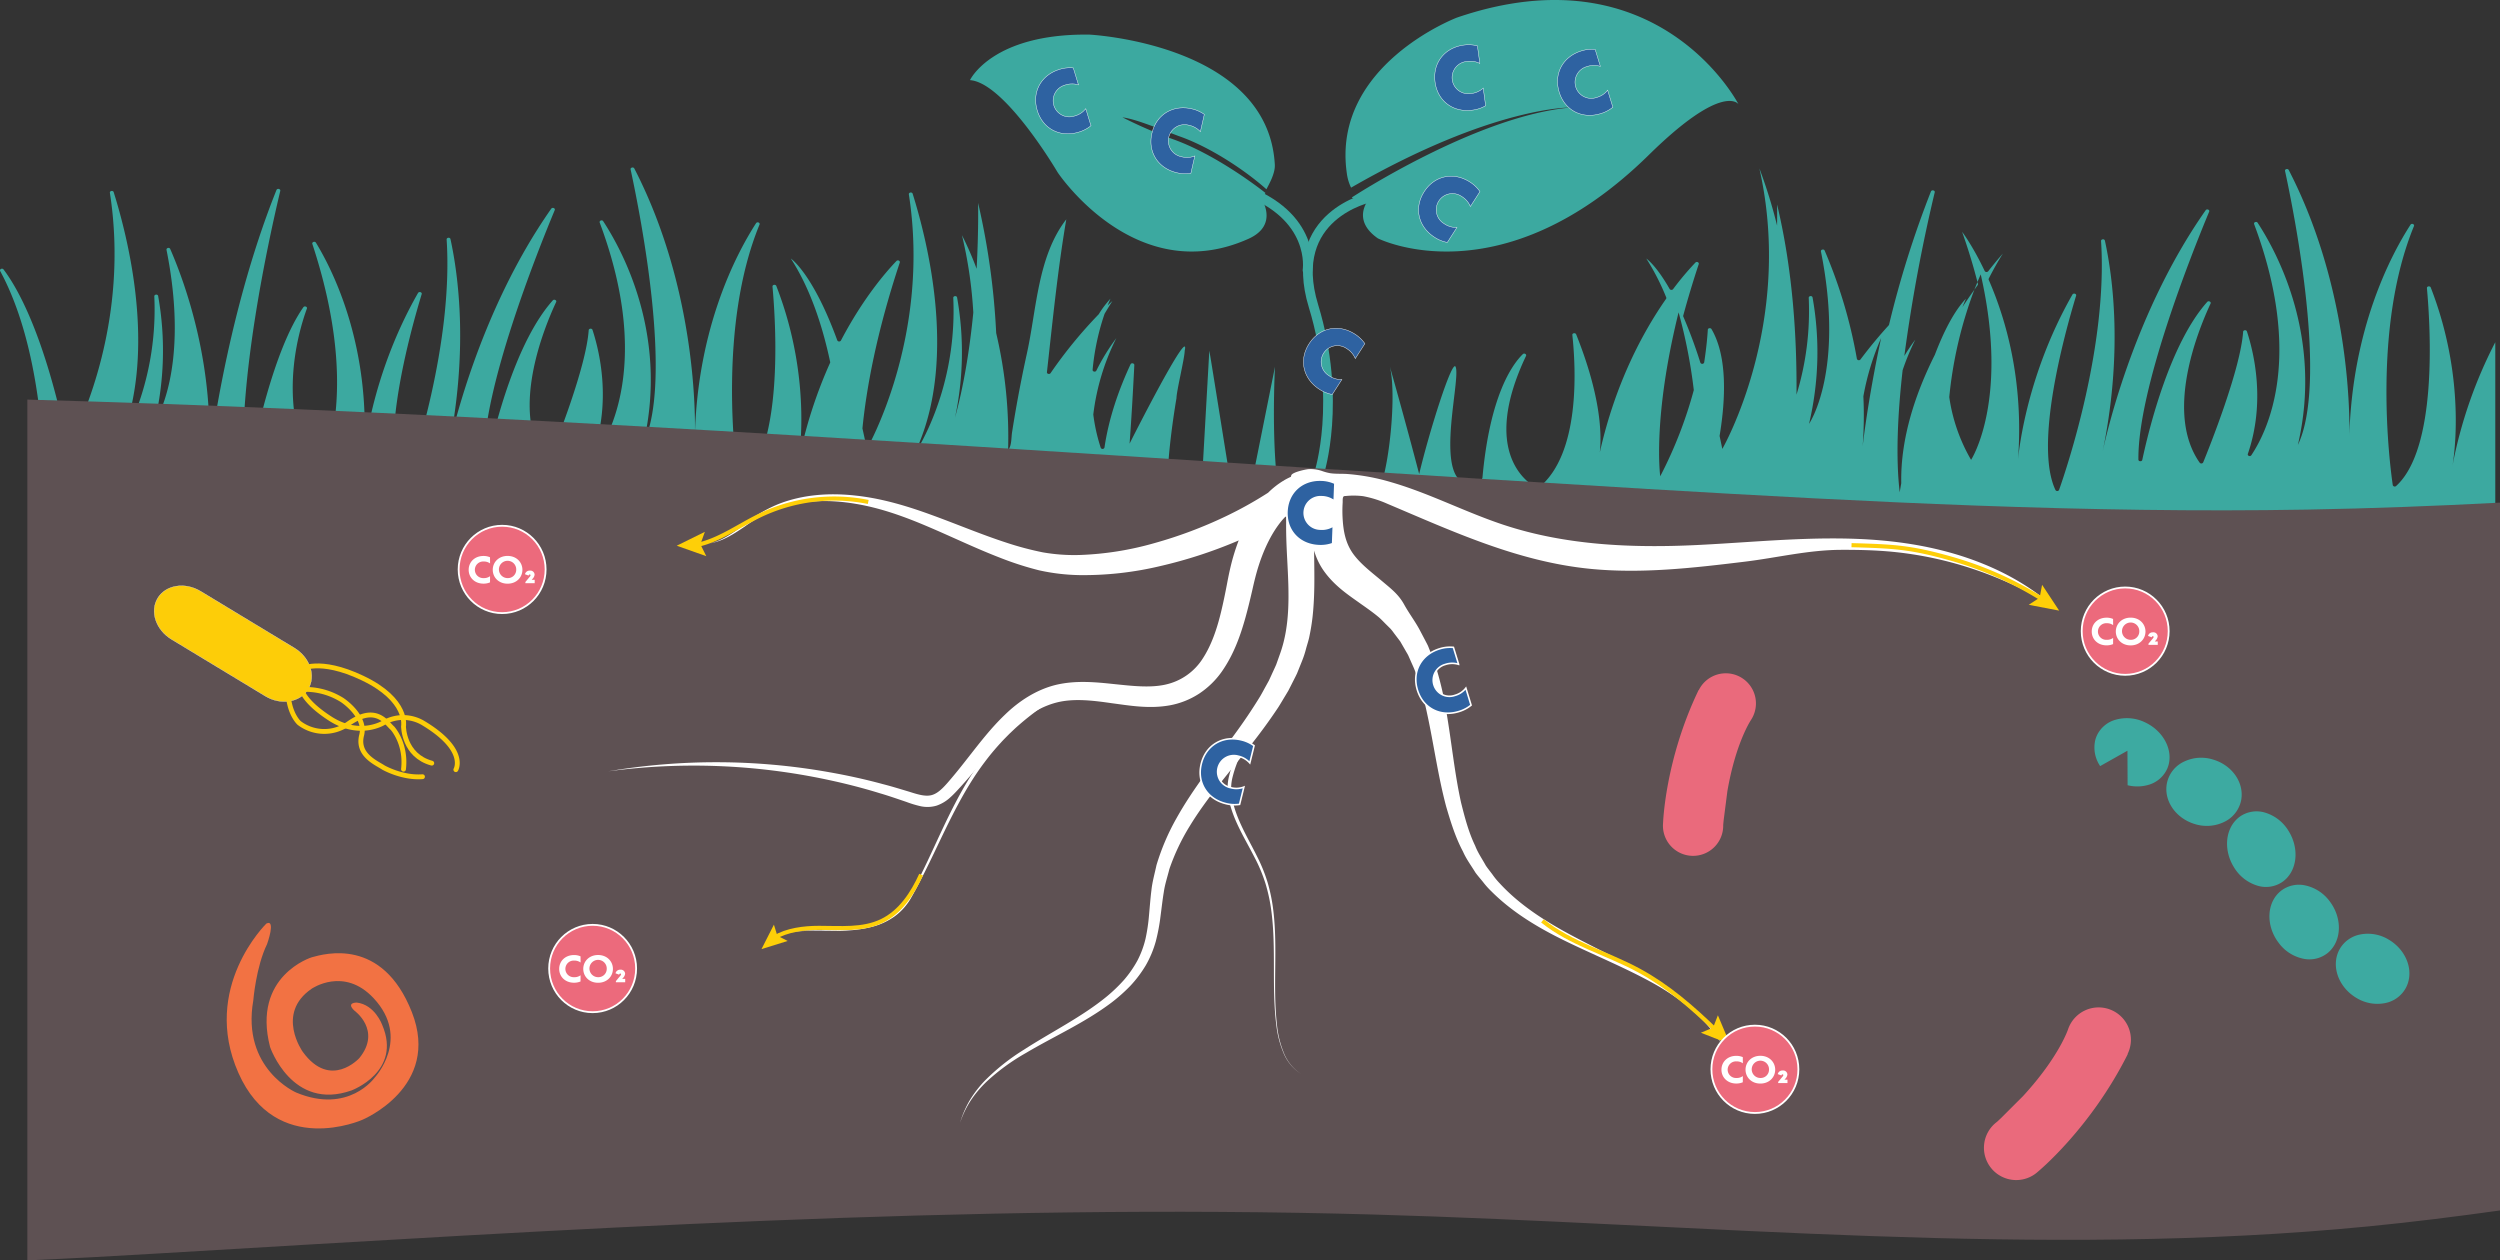 <svg xmlns="http://www.w3.org/2000/svg" viewBox="0 0 1215.29 612.666"><rect x="0" y="0" width="1215.29" height="612.666" fill="#333333" stroke="none"/><defs><style>.cls-1{fill:#3ca9a0;}.cls-11,.cls-2,.cls-7{fill:none;}.cls-2{stroke:#3ca9a0;stroke-width:4.709px;}.cls-11,.cls-2{stroke-linecap:round;}.cls-10,.cls-14,.cls-2,.cls-5,.cls-6,.cls-7{stroke-miterlimit:10;}.cls-3{fill:#5e5153;}.cls-4{fill:#fff;}.cls-5,.cls-6{fill:#2e62a1;}.cls-14,.cls-5,.cls-6{stroke:#fff;}.cls-5{stroke-width:0.785px;}.cls-6{stroke-width:0.196px;}.cls-7{stroke:#fecf08;stroke-width:2px;}.cls-8{fill:#fecf08;}.cls-9{fill:#ea6a7c;}.cls-10{fill:#fdcd08;stroke:#f1f1f1;stroke-width:0.133px;}.cls-11{stroke:#fdcd08;stroke-linejoin:round;stroke-width:2.354px;}.cls-12{fill:#f27243;}.cls-13{fill:#3daaa1;}.cls-14{fill:#ec6a7c;stroke-width:0.888px;}</style></defs><g id="Layer_2" data-name="Layer 2"><g id="carbonic_acid" data-name="carbonic acid"><g id="Layer_49" data-name="Layer 49"><path class="cls-1" d="M583.619,237.613c-1.895-2.699-13.075-18.498-.799,2.025.266-.408.529-.807.804-1.242A.699.699,0,0,0,583.619,237.613Z"/><path class="cls-1" d="M961.506,138.017c-.077-.303-.159-.612-.237-.916q-.77,1.861-1.491,3.727c.546-.763,1.085-1.51,1.611-2.23A.676.676,0,0,0,961.506,138.017Z"/><path class="cls-1" d="M601.001,249.437c-.303-2.132-.686-4.788-1.159-8.031,0,0,.126,2.145.278,4.801q.128.777.249,1.506A14.11,14.11,0,0,0,601.001,249.437Z"/><path class="cls-1" d="M1213,166.351a220.216,220.216,0,0,0-20.913,60.56s7.945-39.842-10.456-87.134c-.355-.914-1.949-.672-1.862.288,1.772,19.539,5.191,77.928-15.005,96.216a.994.994,0,0,1-1.605-.485c-1.613-11.089-9.952-76.645,10.305-125.874.388-.943-1.122-1.543-1.686-.668-9.615,14.904-28.438,50.63-29.752,103.499.228-7.429,1.198-70.764-29.432-130.102-.45-.871-2.002-.472-1.8.466,5.051,23.403,20.658,103.054,6.239,133.187,12.149-52.068-9.768-93.041-19.56-108.017-.557-.852-2.05-.251-1.702.679,23.897,63.875,6.963,99.866-1.37,112.335-.557.833-2.007.265-1.691-.656,8.685-25.241,2.958-49.161-.445-59.534-.286-.871-1.786-.731-1.848.172-1.271,18.208-16.115,55.416-19.412,63.492a1.022,1.022,0,0,1-1.701.142c-16.947-24.115-1.092-63.65,5.295-77.342.405-.867-.972-1.55-1.634-.807-17.972,20.155-28.097,60.642-31.56,76.773-.207.964-1.879.859-1.889-.122-.344-33.991,25.38-98.851,34.399-120.523.381-.915-1.114-1.529-1.698-.696-35.755,50.929-48.937,111.701-50.348,118.594,10.268-48.794,5.25-86.004,1.358-103.815-.216-.991-1.929-.795-1.864.21,3.29,50.626-16.344,109.426-20.402,120.943a.997.997,0,0,1-1.757.084c-10.373-21.804,4.071-74.827,10.034-94.487.288-.951-1.298-1.412-1.802-.529-23.637,41.396-26.482,80.707-26.482,80.707,2.991-38.563-5.838-68.757-14.212-87.894a.676.676,0,0,1,.021-.591c2.086-4.097,4.357-8.153,6.856-12.145,0,0-2.835,3.119-7.134,8.596a1.054,1.054,0,0,1-1.704-.156c-5.846-12.354-10.974-19.028-10.974-19.028,3.061,8.629,5.497,16.742,7.463,24.41q.772-1.867,1.593-3.727c14.024,61.435-4.69,90.172-4.69,90.172a84.574,84.574,0,0,1-10.604-30.522,202.968,202.968,0,0,1,12.208-52.196c-1.846,2.581-3.789,5.398-5.783,8.434,1.004-2.621,1.703-4.096,1.703-4.096-5.79,6.087-10.846,16.062-15.133,27.288l-.024.053c-9.269,18.483-16.732,40.353-16.307,62.342a.666.666,0,0,1-.01.128c-.49,2.756-.744,4.36-.744,4.36-1.995-17.102-.977-38.173,1.407-59.276a.8.8,0,0,1,.037-.164,117.127,117.127,0,0,1,6.139-14.783,83.662,83.662,0,0,0-5.335,7.931,795.435,795.435,0,0,1,14.775-79.546c.236-.993-1.466-1.366-1.849-.407a488.399,488.399,0,0,0-20.358,64.75.702.702,0,0,1-.17.315c-3.984,4.358-8.732,9.93-13.719,16.582a1.002,1.002,0,0,1-1.743-.32A237.036,237.036,0,0,0,886.99,121.804c-.402-.921-1.988-.506-1.795.463,11.656,58.469-5.8,83.783-5.8,83.783a151.022,151.022,0,0,0,1.719-61.444c-.18-1.012-1.909-.829-1.862.194a139.147,139.147,0,0,1-5.938,47.047c.219-27.132-1.734-60.386-9.456-92.448,0,0,.086,3.86.013,10.28a242.946,242.946,0,0,0-8.615-27.837c17.054,75.5-18.007,136.388-18.007,136.388-.432-2.11-.868-4.154-1.306-6.171a.661.661,0,0,1-.006-.249c2.998-18.182,3.744-38.666-3.937-51.811-.44-.753-1.754-.553-1.805.287-.188,3.118-.647,8.647-1.764,15.881a.995.995,0,0,1-1.867.11,233.364,233.364,0,0,0-8.287-22.387.666.666,0,0,1-.033-.451c2.124-7.857,4.608-16.193,7.537-25.027.28-.846-.957-1.456-1.608-.777A139.989,139.989,0,0,0,813.319,140.55a1.061,1.061,0,0,1-1.69-.089c-6.647-11.658-11.338-14.781-11.338-14.781a115.443,115.443,0,0,1,9.697,18.919.682.682,0,0,1-.073.666c-10.979,15.719-24.576,40.552-32.223,74.653.996-9.152.419-27.624-11.493-57.377-.363-.906-1.96-.653-1.858.3,1.76,16.441,3.909,57.771-16.268,74.168a1.056,1.056,0,0,1-1.143.107c-4.186-2.214-27.415-17.048-5.11-64.082.402-.847-.854-1.566-1.556-.878-5.414,5.313-16.074,20.585-19.633,60.184-.29.592-.587,1.203-.9,1.855a1.037,1.037,0,0,1-.62.508c-24.979,7.5-8.527-49.782-11.53-56.427-1.676-3.71-12.756,31.38-17.704,52.166-6.368-24.505-14.219-52.166-14.219-52.166,3.99,17.093-2.27,61.281-6.577,60.127a.906.906,0,0,0-1.208.877c1.704,13.527-10.181,9.686-11.949,9.043a.795.795,0,0,1-.364-.269c-21.286-27.228-16.49,6.189-15.875,10.081a.719.719,0,0,1-.264.647c-25.176,22.012-19.628-80.507-19.628-80.507l-11.971,59.71c-.004.151,9.463,3.663,7.981,6.837-6.317,13.531-12.33,10.199-14.802,4.613,1.57,11.05.967,7.927-.633-1.725-.076-.259-.146-.52-.207-.78-.014-.245-.028-.487-.041-.725-3.726-22.601-11.969-74.834-12.249-75.678-.011-.033-4.001,70.86-4.019,70.829-.363-.602-.704-1.171-1.032-1.72C556.816,279.482,571.91,193.545,571.91,193.545c0-3.419,3.99-19.598,3.99-23.017,2.281-10.322-13.988,19.769-26.798,45.142.799-10.48,1.555-23.173,2.31-38.198.046-.915-1.442-1.222-1.838-.371-5.794,12.462-10.582,26.23-12.659,40.408a.978.978,0,0,1-1.838.145,87.512,87.512,0,0,1-3.6-16.049.778.778,0,0,1-.001-.194A112.821,112.821,0,0,1,542.67,164.361a101.456,101.456,0,0,0-9.711,15.799c-.43.845-1.911.533-1.828-.386A117.35,117.35,0,0,1,536.933,152.6a.749.749,0,0,1,.067-.144c1.19-2.004,2.424-4.032,3.745-6.104,0,0-.841.735-2.299,2.119.839-2.131,1.398-3.305,1.398-3.305a47.587,47.587,0,0,0-5.697,7.536.662.662,0,0,1-.091.116,220.713,220.713,0,0,0-23.348,28.556c-.516.75-1.875.403-1.778-.465,2.74-24.631,5.254-49.913,9.415-74.292-13.945,17.988-14.419,43.7-19.127,65.081q-3.076,13.97-5.528,28.069-.898,5.167-1.709,10.348c-.334,2.142-.231,5.157-1.069,7.147-.301.714-.582,1.45-.875,2.173a220.523,220.523,0,0,0-5.764-57.479.588.588,0,0,1-.015-.105,354.545,354.545,0,0,0-8.791-63.203s.304,13.251-.712,32.013a160.141,160.141,0,0,0-7.134-16.343,212.426,212.426,0,0,1,5.516,37.587.764.764,0,0,1-.003.113c-1.63,16.496-4.364,34.631-8.913,51.079a151.681,151.681,0,0,0,1.039-58.475c-.18-1.01-1.907-.838-1.86.183,1.682,36.92-11.684,63.822-17.102,73.113.152-.762.298-1.532.444-2.307,17.775-42.73,4.455-97.366-3.085-121.439-.304-.971-2.001-.668-1.846.329,10.793,69.532-20.416,123.729-20.416,123.729-.7-3.422-1.411-6.678-2.127-9.858a.663.663,0,0,1-.014-.217c1.903-19.048,6.72-46.099,18.139-80.513.28-.846-.962-1.438-1.614-.759-5.069,5.281-16.245,18.13-26.981,38.637a1.022,1.022,0,0,1-1.79-.09c-11.942-32.682-22.57-39.75-22.57-39.75,9.208,14.243,15.222,31.974,19.122,50.265a.695.695,0,0,1-.047.436,223.438,223.438,0,0,0-15.67,49.778s7.946-39.841-10.456-87.133c-.355-.914-1.949-.672-1.862.288,1.773,19.539,5.191,77.928-15.005,96.217a.994.994,0,0,1-1.605-.485C357.301,223.957,348.962,158.4,369.22,109.172c.388-.943-1.122-1.544-1.686-.669-9.615,14.904-28.438,50.63-29.752,103.499.228-7.429,1.198-70.764-29.432-130.102-.45-.872-2.002-.472-1.8.465,5.051,23.403,20.658,103.054,6.239,133.187,12.149-52.068-9.768-93.041-19.56-108.016-.557-.853-2.05-.252-1.702.679,23.897,63.876,6.963,99.866-1.37,112.336-.557.833-2.008.265-1.691-.656,8.685-25.241,2.958-49.161-.445-59.535-.286-.871-1.785-.731-1.848.172-1.271,18.208-16.115,55.416-19.412,63.492a1.022,1.022,0,0,1-1.701.142c-16.947-24.115-1.092-63.65,5.295-77.342.405-.867-.972-1.55-1.634-.807-17.972,20.155-28.098,60.642-31.56,76.773-.207.965-1.88.859-1.889-.122-.344-33.991,25.38-98.851,34.399-120.522.381-.916-1.114-1.529-1.698-.697-35.755,50.929-48.937,111.702-50.348,118.594,10.268-48.794,5.249-86.004,1.358-103.815-.216-.99-1.929-.795-1.864.211,3.29,50.626-16.344,109.426-20.401,120.942a.997.997,0,0,1-1.757.084c-10.373-21.804,4.07-74.827,10.034-94.487.288-.951-1.298-1.412-1.802-.529-23.637,41.396-26.482,80.707-26.482,80.707,4.167-53.725-14.61-91.211-23.13-105.177-.524-.86-2.05-.329-1.743.604,22.745,69.061,6.954,105.409,2.948,112.967a1.027,1.027,0,0,1-1.718-.017c-18.341-32.975-8.749-68.14-3.881-81.52.334-.917-1.149-1.479-1.725-.655-14.544,20.796-23.797,64.889-26.984,82.116-.177.96-1.828.891-1.893-.079-3.018-45.223,11.314-111.866,17.658-138.592.236-.996-1.464-1.389-1.849-.427-25.56,63.857-33.161,134.026-33.161,134.026,3.653-48.192-11.403-89.144-18.492-105.377-.403-.922-1.988-.512-1.795.458,11.668,58.49-5.794,83.813-5.794,83.813a151.016,151.016,0,0,0,1.726-61.406c-.18-1.013-1.913-.832-1.867.192A138.64,138.64,0,0,1,63.442,206.252c-.421.95-2.097.476-1.794-.506,12.659-41.106.634-89.949-6.382-112.336-.305-.972-2.001-.665-1.845.333,9.485,61.097-13.459,110.354-19.167,121.409a.989.989,0,0,1-1.779-.239c-10.786-51.463-23.549-74.411-30.745-83.918-.644-.851-2.126-.132-1.629.788,27.651,51.12,21.442,136.285,20.662,145.635a.857.857,0,0,0,.948.841H409.144c-.038.451-.065.752-.065.752H1213ZM535.647,243.561c-.072-.259-.14-.505-.209-.755.076.274.146.527.209.755Zm-.32-1.157c-.159-.575-.31-1.12-.455-1.641C535.035,241.35,535.188,241.904,535.327,242.405Zm-2.877-10.392c-.14-.504-.123-.444,0,0Zm1.306,4.716c-.039-.141-.08-.288-.117-.423Q533.697,236.517,533.755,236.73Zm-.489-1.767c-.021-.075-.04-.143-.06-.215Zm-.208-.749c-.115-.415-.214-.772-.299-1.079C532.849,233.456,532.949,233.819,533.058,234.213Zm-.352-1.27c-.086-.31-.153-.553-.207-.747C532.556,232.398,532.625,232.649,532.707,232.943Zm186.846,18.719s.063-.195.175-.547C722.288,249.081,752.209,310.333,719.553,251.662Zm87.518-20.146s-3.905-27.847,8.921-79.655a252.183,252.183,0,0,1,7.39,37.764A207.863,207.863,0,0,1,807.07,231.516Zm19.052,8.848c-.035.025-.067.056-.102.08,0,0,.042-.117.103-.291C826.124,240.224,826.123,240.292,826.123,240.363Zm79.353-23.462a201.561,201.561,0,0,0,.341-24.254,125.251,125.251,0,0,1,8.631-28.333C907.862,194.891,905.476,216.901,905.476,216.901Z"/><path class="cls-2" d="M641.279,229.983s11.311-35.109-2.769-81.207c-13.528-44.281,27.576-52.783,27.576-52.783"/><path class="cls-2" d="M635.608,131.356s4.329-26.618-31.879-39.339"/><path class="cls-1" d="M615.168,93.807c-.014-.008-23.001-18.49-45.548-26.341A217.807,217.807,0,0,1,545.626,57.029c5.617.841,11.507,3.081,27.178,9.045,16.106,5.564,33.324,17.428,42.826,25.943,1.248-2.449,4.317-7.683,4.08-11.97-3.227-58.792-90.085-63.22-90.085-63.22-47.442-.633-58.102,22.128-58.102,22.128C488.582,40.22,514.169,83.84,514.169,83.84s37.846,56.897,92.749,32.242c15.399-6.915,5.864-20.23,5.864-20.23S613.318,96.47,615.168,93.807Z"/><path class="cls-1" d="M708.327,8.522S647.315,31.584,654.69,84.066a22.596,22.596,0,0,0,2.088,7.157c69.235-39.859,106.95-38.965,106.95-38.965-45.755,3.877-106.591,43.727-106.61,43.736,1.671,1.589,5.805.751,8.969,0,0,0-10.005,10.337,3.716,19.88,0,0,59.735,30.199,131.724-40.556,36.228-35.606,43.58-24.649,43.58-24.649S806.217-24.877,708.327,8.522Z"/><path class="cls-3" d="M1121.548,247.719c-106.863,1.866-213.7-3.67-320.319-10.001-219.279-13.02-438.298-29.413-657.838-38.855q-65.02-2.796-130.101-4.619V612.666c21.64-.893,43.272-2.135,64.835-3.407C274.202,597.697,470.641,584.848,667.092,590.382c161.579,4.552,323.782,21.51,484.357,5.774,21.363-2.094,42.627-4.772,63.841-7.736V244.335C1184.075,245.979,1152.83,247.173,1121.548,247.719Z"/><path class="cls-4" d="M629.557,316.458a75.077,75.077,0,0,1-5.434,12.931c-2.132,4.128-4.448,8.135-6.792,12.111-4.677,7.952-9.57,15.763-13.569,23.988a59.281,59.281,0,0,0-4.706,12.736,22.996,22.996,0,0,0-.538,6.611,38.857,38.857,0,0,0,1.221,6.637c2.402,8.78,7.316,16.684,11.4,24.964a76.334,76.334,0,0,1,5.178,12.912,83.677,83.677,0,0,1,2.707,13.631c1.09,9.205.982,18.462.891,27.671-.093,9.21-.201,18.439.847,27.591a48.535,48.535,0,0,0,3.244,13.356,21.82,21.82,0,0,0,8.575,10.519,21.904,21.904,0,0,1-8.725-10.454,48.775,48.775,0,0,1-3.417-13.382c-1.16-9.167-1.16-18.423-1.176-27.633s-.021-18.441-1.21-27.547a82.69,82.69,0,0,0-2.829-13.425,75.154,75.154,0,0,0-5.25-12.653c-4.137-8.163-9.199-16.049-11.805-25.112a40.216,40.216,0,0,1-1.355-6.927,24.724,24.724,0,0,1,.511-7.123,60.986,60.986,0,0,1,4.735-13.184c3.997-8.398,8.846-16.276,13.441-24.246,2.303-3.982,4.567-7.979,6.63-12.058a72.871,72.871,0,0,0,5.164-12.561Z"/><path class="cls-4" d="M515.162,338.12a131.975,131.975,0,0,0-19.939,14.405c-1.56,1.335-3.028,2.77-4.523,4.177-1.44,1.463-2.905,2.902-4.275,4.432a116.665,116.665,0,0,0-7.869,9.481c-9.921,13.174-16.959,28.251-24.085,43.175-3.568,7.474-7.226,14.925-11.281,22.165a28.892,28.892,0,0,1-8.19,9.444,33.13,33.13,0,0,1-11.335,5.214c-8.108,2.094-16.504,1.992-24.759,1.942-4.138-.023-8.282-.082-12.403.274a33.125,33.125,0,0,0-6.101,1.052,14.094,14.094,0,0,0-5.482,2.794,14.131,14.131,0,0,1,5.46-2.868,33.24,33.24,0,0,1,6.108-1.131c4.128-.408,8.28-.4,12.418-.429,8.253-.05,16.628-.062,24.598-2.229a32.43,32.43,0,0,0,11.035-5.237,28.039,28.039,0,0,0,7.84-9.274c3.956-7.257,7.515-14.724,10.996-22.234,6.949-14.989,13.842-30.24,23.747-43.718A118.499,118.499,0,0,1,485,359.839c1.375-1.571,2.847-3.051,4.295-4.556,1.503-1.448,2.981-2.925,4.552-4.301a134.152,134.152,0,0,1,20.104-14.88Z"/><path class="cls-4" d="M996.469,293.375C977.545,277.352,953.4,268.408,928.916,264.479c-34.531-5.541-69.169-1.235-103.797.458-31.692,1.55-64.01.17-94.137-9.791-4.49-1.485-8.918-3.151-13.313-4.895-13.739-5.45-27.202-11.739-41.431-15.855a101.939,101.939,0,0,0-21.313-3.979c-2.728-.187-5.539.016-8.247-.376a24.898,24.898,0,0,1-3.695-.962,16.997,16.997,0,0,0-6.989-1.014c-1.325.138-7.916,1.484-8.297,3.051-.055.225-.129.449-.181.674a33.171,33.171,0,0,0-3.263,1.672c-.204.164-.324.267-.324.267l-.066-.026A40.066,40.066,0,0,0,616.46,239.51a188.345,188.345,0,0,1-20.726,11.541,212.377,212.377,0,0,1-34.58,12.971,150.409,150.409,0,0,1-36.218,5.764,88.461,88.461,0,0,1-18.003-1.28,151.028,151.028,0,0,1-17.822-4.748c-11.861-3.853-23.549-8.793-35.562-13.181-11.975-4.4-24.456-8.23-37.324-9.633-12.788-1.467-26.13-.623-38.151,4.221a66.097,66.097,0,0,0-16.435,9.872c-5.02,3.794-10.197,7.699-16.464,9.094,6.336-1.058,11.834-4.755,17.043-8.287a64.567,64.567,0,0,1,16.554-8.819c11.839-4.061,24.663-4.199,36.911-2.145,12.33,2.005,24.103,6.292,35.678,11.241,11.587,4.926,23.029,10.492,35.091,15.126a152.693,152.693,0,0,0,18.663,5.992,97.701,97.701,0,0,0,19.815,2.334,160.879,160.879,0,0,0,39.029-4.378,224.691,224.691,0,0,0,37.205-12.056c.331-.14.655-.301.986-.443q-1.49,3.929-2.653,7.912c-1.322,4.535-2.307,9.367-3.104,13.64-.844,4.367-1.716,8.655-2.727,12.849-1.995,8.375-4.689,16.407-8.976,22.996a28.709,28.709,0,0,1-18.114,12.691c-7.595,1.704-16.265.652-25.145-.259-8.875-.935-18.515-1.903-28.215.421-9.645,2.397-18,7.981-24.665,14.45-6.773,6.461-12.305,13.709-17.829,20.73-2.752,3.53-5.496,7-8.341,10.351-2.869,3.379-5.658,6.688-8.827,7.815-3.068,1.198-7.102.009-11.361-1.368-4.325-1.289-8.627-2.644-13-3.753-8.702-2.364-17.514-4.291-26.382-5.842a313.634,313.634,0,0,0-107.183-.368,311.756,311.756,0,0,1,106.469,4.045c8.703,1.837,17.324,4.04,25.809,6.667,4.264,1.241,8.451,2.723,12.656,4.137a52.551,52.551,0,0,0,6.763,2.062,15.617,15.617,0,0,0,8.02-.254,18.886,18.886,0,0,0,6.709-4.088c1.853-1.659,3.342-3.355,4.891-5.024,3.067-3.366,5.997-6.819,8.868-10.249,5.767-6.84,11.409-13.668,17.816-19.351,6.343-5.735,13.6-10.071,21.478-11.746,7.874-1.615,16.386-.609,25.182.66,8.799,1.154,18.189,2.866,28.287,1.07a39.005,39.005,0,0,0,14.331-5.688A41.359,41.359,0,0,0,593.92,326.502c5.793-8.27,9.044-17.433,11.524-26.328,1.242-4.465,2.307-8.916,3.315-13.303,1.004-4.49,1.957-8.405,3.272-12.423,2.591-7.918,6.221-15.53,11.104-21.406.494-.592,1.007-1.14,1.523-1.681.201-.118.405-.229.605-.348-.205,7.297.128,14.412.49,21.332.848,15.978,1.569,31.249-3.467,45.368l-1.89,5.311c-.744,1.739-1.575,3.454-2.355,5.186l-1.194,2.594-1.39,2.526c-.937,1.681-1.827,3.383-2.802,5.053-4.036,6.627-8.446,13.117-13.167,19.51-9.327,12.837-19.557,25.49-27.582,39.874a111.177,111.177,0,0,0-9.723,22.794c-.862,4.077-2.033,8.107-2.462,12.224-.511,4.085-.79,8.107-1.161,12.044a86.793,86.793,0,0,1-1.704,11.513,45.643,45.643,0,0,1-3.954,10.633,53.888,53.888,0,0,1-6.542,9.421,76.989,76.989,0,0,1-8.421,8.079c-12.189,9.979-26.72,17.085-40.208,25.806a103.439,103.439,0,0,0-18.907,14.97,55.451,55.451,0,0,0-7.374,9.542,48.681,48.681,0,0,0-4.766,11.019,48.455,48.455,0,0,1,5.162-10.77,54.751,54.751,0,0,1,7.641-9.131,102.094,102.094,0,0,1,19.227-14.037c13.697-8.134,28.47-14.608,41.547-24.462a80.924,80.924,0,0,0,9.215-8.181,58.328,58.328,0,0,0,7.517-9.982,50.62,50.62,0,0,0,4.852-11.636,91.918,91.918,0,0,0,2.295-12.146c.536-4.015.968-7.97,1.603-11.809.549-3.845,1.799-7.486,2.716-11.209a104.223,104.223,0,0,1,9.918-20.911c8.118-13.326,18.57-25.317,28.559-37.973,5.04-6.298,9.907-12.869,14.468-19.749,1.112-1.744,2.155-3.55,3.234-5.325l1.606-2.676,1.434-2.803c.941-1.879,1.924-3.737,2.825-5.643l2.377-5.912a45.767,45.767,0,0,0,2.006-6.081c.551-2.07,1.277-4.106,1.671-6.214a98.637,98.637,0,0,0,1.817-12.627c.706-8.389.584-16.617.482-24.62-.025-1.434-.039-2.86-.054-4.286a32.874,32.874,0,0,0,4.434,9.47c5.364,7.763,12.459,12.269,18.556,16.643,3.092,2.169,6.049,4.266,8.671,6.488,1.286,1.141,2.425,2.409,3.658,3.602l1.827,1.812a23.462,23.462,0,0,1,1.596,2.029l3.134,4.135,2.627,4.552c.427.768.907,1.502,1.297,2.297l1.079,2.445c.701,1.642,1.494,3.235,2.131,4.92A153.239,153.239,0,0,1,693.81,347.201c3.17,14.576,5.2,29.801,9.174,44.805,2.194,7.456,4.471,14.979,8.211,21.974,1.567,3.618,3.989,6.829,6.036,10.197,1.164,1.595,2.489,3.077,3.727,4.614a38.834,38.834,0,0,0,3.93,4.407c11.148,11.185,24.805,18.89,38.528,25.445,13.76,6.592,27.791,12.354,40.985,19.741,13.079,7.402,25.268,17.082,33.157,30.185-7.324-13.412-19.279-23.778-32.2-31.795-13.019-8.008-26.903-14.388-40.25-21.474-13.327-7.035-26.202-15.123-36.127-25.953a34.54,34.54,0,0,1-3.466-4.231c-1.08-1.466-2.248-2.867-3.257-4.375-1.742-3.203-3.847-6.169-5.157-9.611-3.187-6.56-5.047-13.767-6.843-20.927-3.224-14.531-4.609-29.568-7.255-44.797a162.728,162.728,0,0,0-5.494-22.862c-.628-1.891-1.441-3.749-2.159-5.626l-1.115-2.81c-.408-.925-.921-1.816-1.379-2.726l-2.859-5.428c-2.235-4.12-5.127-7.919-7.407-12.068-2.747-5-6.447-7.754-10.681-11.337-4.64-3.928-9.994-7.904-13.693-12.759-4.148-5.44-5.244-11.603-5.581-18.428a62.206,62.206,0,0,1,.056-7.023c.047-.742-.131-2.457.458-2.998.269-.247.7-.203,1.034-.223a37.575,37.575,0,0,1,8.459.083,52.483,52.483,0,0,1,11.523,3.585c31.949,13.503,63.437,28.16,98.56,31.704,25.111,2.534,50.419-.406,75.473-3.452,15.821-1.923,30.774-5.706,46.967-5.756,8.2-.025,16.412.161,24.58.935a178.453,178.453,0,0,1,40.356,8.696,186.565,186.565,0,0,1,18.973,7.612q4.738,2.209,9.347,4.68C990.889,290.531,994.343,291.576,996.469,293.375Z"/><path class="cls-5" d="M583.959,371.316c2.238-9.089,10.388-13.904,19.561-11.643a16.854,16.854,0,0,1,6.088,2.824l-2.062,8.362a10.444,10.444,0,0,0-5.613-3.252,7.868,7.868,0,1,0-3.763,15.27,10.14,10.14,0,0,0,6.481-.268l-2.076,8.408a16.931,16.931,0,0,1-6.688-.375C586.712,388.378,581.723,380.366,583.959,371.316Z"/><path class="cls-5" d="M689.026,335.424c-2.739-8.951,1.788-17.263,10.822-20.026a16.852,16.852,0,0,1,6.674-.698l2.518,8.236a10.445,10.445,0,0,0-6.486.086,7.868,7.868,0,1,0,4.6,15.039,10.14,10.14,0,0,0,5.427-3.554l2.53,8.283a16.927,16.927,0,0,1-5.934,3.108C700.139,348.66,691.747,344.341,689.026,335.424Z"/><path class="cls-6" d="M757.946,44.76c-2.739-8.951,1.788-17.264,10.822-20.026a16.854,16.854,0,0,1,6.674-.698l2.518,8.236a10.445,10.445,0,0,0-6.486.086,7.868,7.868,0,1,0,4.6,15.039,10.14,10.14,0,0,0,5.427-3.554l2.53,8.283a16.929,16.929,0,0,1-5.934,3.108C769.059,57.996,760.668,53.676,757.946,44.76Z"/><path class="cls-6" d="M504.247,53.749C501.508,44.799,506.035,36.486,515.07,33.723a16.854,16.854,0,0,1,6.674-.698l2.518,8.236a10.444,10.444,0,0,0-6.486.086,7.868,7.868,0,1,0,4.6,15.039,10.14,10.14,0,0,0,5.427-3.554l2.53,8.283a16.927,16.927,0,0,1-5.934,3.108C515.36,66.985,506.969,62.666,504.247,53.749Z"/><path class="cls-6" d="M636.363,167.114c5.054-7.879,14.322-9.803,22.273-4.7a16.853,16.853,0,0,1,4.849,4.639L658.832,174.3a10.444,10.444,0,0,0-4.261-4.891,7.868,7.868,0,1,0-8.494,13.236,10.14,10.14,0,0,0,6.22,1.84l-4.68,7.287a16.93,16.93,0,0,1-6.208-2.515C633.457,184.151,631.323,174.957,636.363,167.114Z"/><path class="cls-6" d="M559.946,64.877c2.081-9.126,10.147-14.081,19.357-11.978a16.853,16.853,0,0,1,6.135,2.718l-1.918,8.396a10.444,10.444,0,0,0-5.668-3.155,7.868,7.868,0,1,0-3.499,15.332,10.14,10.14,0,0,0,6.476-.379l-1.931,8.442a16.928,16.928,0,0,1-6.693-.26C562.992,81.889,557.866,73.965,559.946,64.877Z"/><path class="cls-6" d="M692.308,93.198c5.054-7.879,14.322-9.803,22.273-4.7a16.853,16.853,0,0,1,4.849,4.639l-4.653,7.247a10.444,10.444,0,0,0-4.261-4.891,7.868,7.868,0,1,0-8.494,13.236,10.14,10.14,0,0,0,6.22,1.84l-4.68,7.287a16.93,16.93,0,0,1-6.208-2.515C689.402,110.234,687.268,101.04,692.308,93.198Z"/><path class="cls-5" d="M625.595,248.776c.341-9.354,7.339-15.728,16.781-15.381a16.851,16.851,0,0,1,6.535,1.525l-.317,8.607a10.444,10.444,0,0,0-6.157-2.041,7.868,7.868,0,1,0-.575,15.716,10.14,10.14,0,0,0,6.291-1.582l-.32,8.654a16.928,16.928,0,0,1-6.624.995C631.764,264.92,625.248,258.092,625.595,248.776Z"/><path class="cls-6" d="M697.617,39.972c-1.276-9.273,4.519-16.757,13.879-18.043a16.852,16.852,0,0,1,6.7.376l1.171,8.533a10.444,10.444,0,0,0-6.417-.95,7.868,7.868,0,1,0,2.142,15.58,10.14,10.14,0,0,0,5.924-2.642l1.176,8.58a16.927,16.927,0,0,1-6.354,2.121C706.476,54.812,698.881,49.209,697.617,39.972Z"/><path class="cls-7" d="M749.783,447.648c13.899,11.183,31.426,15.705,46.891,24.092,14.203,7.703,26.067,18.056,37.531,29.151"/><polygon class="cls-8" points="826.821 502.03 832.759 499.543 835.091 493.542 841.016 507.588 826.821 502.03"/><path class="cls-7" d="M422.065,244.011a83.513,83.513,0,0,0-53.399,6.914c-9.898,4.904-19.686,11.98-30.149,14.04"/><polygon class="cls-8" points="342.64 258.537 340.477 264.6 343.338 270.366 328.968 265.28 342.64 258.537"/><path class="cls-7" d="M447.771,425.172c-4.156,9.158-10.065,18.162-19.123,22.531-9.303,4.487-20.175,3.335-30.503,3.349-7.45.01-15.54,1.036-21.755,4.738"/><polygon class="cls-8" points="376.214 449.487 377.875 454.87 382.902 457.41 370.167 461.377 376.214 449.487"/><path class="cls-7" d="M900.055,265.017c20.421.558,28.841.963,48.645,6.615a169.91,169.91,0,0,1,44.48,19.904"/><polygon class="cls-8" points="986.201 294.009 991.514 290.519 992.691 284.272 1000.987 296.833 986.201 294.009"/></g><g id="Layer_50" data-name="Layer 50"><path class="cls-9" d="M972.723,543.527c-.662.615-1.277,1.213-1.965,1.832a15.694,15.694,0,1,0,19.991,24.143c.014-.02,25.479-20.934,43.581-57.046l-.092-.04a16.67,16.67,0,0,0,.687-1.632,15.695,15.695,0,1,0-29.58-10.502s-4.357,13.447-21.922,32.554"/><path class="cls-9" d="M837.907,398.632c-.077.839-.168,1.635-.233,2.496a14.645,14.645,0,1,1-29.232-1.004c.007-.022.94-30.756,17.298-64.716l.082.046a15.56,15.56,0,0,1,.814-1.438A14.645,14.645,0,1,1,851.258,349.88s-7.45,10.885-11.552,34.753"/><path class="cls-10" d="M83.369,310.797l45.575,27.578c7.614,4.604,16.95,3.104,20.859-3.35,3.907-6.459.899-15.423-6.712-20.036L97.512,287.42c-7.62-4.604-16.95-3.104-20.857,3.348C72.749,297.224,75.752,306.195,83.369,310.797Z"/><path class="cls-11" d="M221.595,374.146s5.792-9.578-15.75-22.577a19.008,19.008,0,0,0-19.366-.232s-11.554,7.302-25.977-2.012c-18.107-11.683-14.281-19.064-14.281-19.064"/><path class="cls-11" d="M209.893,370.987c-13.721-3.735-13.736-17.882-13.736-17.882s2.665-12.763-20.009-23.523c-21.051-9.997-29.95-4.218-29.95-4.218"/><path class="cls-11" d="M143.758,335.428a33.773,33.773,0,0,1,22.578,4.876s11.864,7.706,9.466,17.085c-2.454,9.593,7.163,13.438,10.552,15.704,0,0,9.062,5.224,19.021,4.484"/><path class="cls-11" d="M140.723,327.567c-3.032,17.11,4.736,23.909,4.736,23.909a20.161,20.161,0,0,0,24.146.155c13.327-9.23,18.212-.203,21.193,2.376,0,0,6.812,7.459,5.353,19.901"/><path class="cls-12" d="M129.49,448.954s-31.937,31.144-13.604,72.587c18.358,41.493,60.223,22.824,60.223,22.824S214.572,528.51,200.208,492c-14.355-36.51-42.413-28.373-48.642-26.652,0,0-29.193,8.936-20.285,43.594,0,0,10.663,31.361,39.575,21.141,0,0,24.702-9.092,14.929-31.898,0,0-3.525-9.767-12.332-10.816,0,0-5.391-.143-1.225,3.869,0,0,13.453,9.571,2.465,23.101,0,0-14.079,15.548-27.534-3.059,0,0-13.26-18.532,4.279-30.602,0,0,15.732-11.012,30.248,4.625,18.207,19.603.459,38.537.459,38.537s-12.663,17.907-38.166,7.26c0,0-26.654-11.486-20.849-44.773,0,0,1.322-16.354,6.69-27.355C129.821,458.972,134.286,446.606,129.49,448.954Z"/><path class="cls-13" d="M1089.68,387.324c.582-8.006-5.319-15.643-14.033-18.141a19.309,19.309,0,0,0-13.97,1.058,14.911,14.911,0,0,0-8.079,9.549,14.595,14.595,0,0,0-.466,2.718c-.584,8.005,5.323,15.631,14.04,18.148a19.413,19.413,0,0,0,13.962-1.064,14.939,14.939,0,0,0,8.08-9.549A14.069,14.069,0,0,0,1089.68,387.324Z"/><path class="cls-13" d="M1111.417,427.107c5.546-5.625,5.985-15.386,1.05-23.236a20.093,20.093,0,0,0-11.149-8.773,14.16,14.16,0,0,0-12.154,1.645,13.157,13.157,0,0,0-2.08,1.733c-5.548,5.6-5.985,15.376-1.054,23.224a20.116,20.116,0,0,0,11.146,8.777,14.165,14.165,0,0,0,12.158-1.65A13.847,13.847,0,0,0,1111.417,427.107Z"/><path class="cls-13" d="M1133.462,461.328c5.031-6.107,4.613-15.883-.988-23.23a19.994,19.994,0,0,0-11.874-7.686,14.256,14.256,0,0,0-11.969,2.783,15.005,15.005,0,0,0-1.919,1.917c-5.026,6.112-4.612,15.889.998,23.234a19.892,19.892,0,0,0,11.862,7.68,14.17,14.17,0,0,0,11.969-2.78A13.021,13.021,0,0,0,1133.462,461.328Z"/><path class="cls-13" d="M1170.542,477.832c2.429-7.627-1.534-16.498-9.417-21.11a19.404,19.404,0,0,0-13.796-2.453,14.644,14.644,0,0,0-10.056,7.257,15.014,15.014,0,0,0-1.084,2.535c-2.415,7.623,1.54,16.507,9.417,21.112a19.472,19.472,0,0,0,13.798,2.451,14.622,14.622,0,0,0,10.057-7.266A14.056,14.056,0,0,0,1170.542,477.832Z"/><path class="cls-13" d="M1034.186,364.939l-13.262,7.471a16.052,16.052,0,0,1-2.36-12.739,13.211,13.211,0,0,1,.651-1.888,14.246,14.246,0,0,1,9.308-7.937,20.159,20.159,0,0,1,14.154,1.274c8.629,3.986,13.579,12.858,11.516,20.639a13.811,13.811,0,0,1-.657,1.884,14.221,14.221,0,0,1-9.3,7.931,19.28,19.28,0,0,1-9.975.138Z"/></g><g id="Layer_51" data-name="Layer 51"><ellipse class="cls-14" cx="853.09" cy="519.814" rx="21.137" ry="21.23"/><path class="cls-4" d="M836.831,519.991c0-3.754,2.907-6.728,7.208-6.728a7.692,7.692,0,0,1,3.166.632l.02,2.992a5.047,5.047,0,0,0-3.106-.929,4.04,4.04,0,1,0,0,8.066,4.934,4.934,0,0,0,3.106-.929l-.02,3.011a8.014,8.014,0,0,1-3.166.613C839.738,526.719,836.831,523.746,836.831,519.991Z"/><path class="cls-4" d="M848.535,519.991c0-3.606,2.808-6.747,7.208-6.747,4.381,0,7.208,3.141,7.208,6.747,0,3.624-2.828,6.747-7.208,6.747C851.342,526.738,848.535,523.615,848.535,519.991Zm11.41,0a4.205,4.205,0,1,0-4.202,4.033A4.042,4.042,0,0,0,859.945,519.991Z"/><path class="cls-4" d="M864.399,525.92l1.931-2.323c.299-.371.578-.688.578-.948a.378.378,0,0,0-.398-.39c-.298,0-.458.242-.538.539l-1.772-.651a2.292,2.292,0,0,1,2.35-1.766,2.076,2.076,0,0,1,2.33,1.933,3.469,3.469,0,0,1-1.175,2.23l-.219.297h1.434v1.654h-4.52Z"/><ellipse class="cls-14" cx="1033.09" cy="306.815" rx="21.137" ry="21.23"/><path class="cls-4" d="M1016.831,306.991c0-3.754,2.907-6.728,7.208-6.728a7.692,7.692,0,0,1,3.166.632l.02,2.992a5.047,5.047,0,0,0-3.106-.929,4.04,4.04,0,1,0,0,8.066,4.934,4.934,0,0,0,3.106-.929l-.02,3.011a8.014,8.014,0,0,1-3.166.613C1019.738,313.719,1016.831,310.746,1016.831,306.991Z"/><path class="cls-4" d="M1028.535,306.991c0-3.606,2.808-6.747,7.208-6.747,4.381,0,7.208,3.141,7.208,6.747,0,3.624-2.828,6.747-7.208,6.747C1031.342,313.738,1028.535,310.615,1028.535,306.991Zm11.41,0a4.205,4.205,0,1,0-4.202,4.033A4.042,4.042,0,0,0,1039.945,306.991Z"/><path class="cls-4" d="M1044.399,312.92l1.931-2.323c.299-.371.578-.688.578-.948a.378.378,0,0,0-.398-.39c-.298,0-.458.242-.538.539l-1.772-.651a2.292,2.292,0,0,1,2.35-1.766,2.076,2.076,0,0,1,2.33,1.933,3.469,3.469,0,0,1-1.175,2.23l-.219.297h1.434v1.654h-4.52Z"/><ellipse class="cls-14" cx="288.09" cy="470.815" rx="21.137" ry="21.23"/><path class="cls-4" d="M271.831,470.991c0-3.754,2.907-6.728,7.208-6.728a7.692,7.692,0,0,1,3.166.632l.02,2.992a5.047,5.047,0,0,0-3.106-.929,4.04,4.04,0,1,0,0,8.066,4.934,4.934,0,0,0,3.106-.929l-.02,3.011a8.014,8.014,0,0,1-3.166.613C274.738,477.719,271.831,474.746,271.831,470.991Z"/><path class="cls-4" d="M283.535,470.991c0-3.606,2.808-6.747,7.208-6.747,4.381,0,7.208,3.141,7.208,6.747,0,3.624-2.828,6.747-7.208,6.747C286.342,477.738,283.535,474.615,283.535,470.991Zm11.41,0a4.205,4.205,0,1,0-4.202,4.033A4.042,4.042,0,0,0,294.945,470.991Z"/><path class="cls-4" d="M299.399,476.92l1.931-2.323c.299-.371.578-.688.578-.948a.378.378,0,0,0-.398-.39c-.298,0-.458.242-.538.539l-1.772-.651a2.292,2.292,0,0,1,2.35-1.766,2.076,2.076,0,0,1,2.33,1.933,3.469,3.469,0,0,1-1.175,2.23l-.219.297h1.434v1.654h-4.52Z"/><ellipse class="cls-14" cx="244.09" cy="276.815" rx="21.137" ry="21.23"/><path class="cls-4" d="M227.831,276.991c0-3.754,2.907-6.728,7.208-6.728a7.692,7.692,0,0,1,3.166.632l.02,2.992a5.047,5.047,0,0,0-3.106-.929,4.04,4.04,0,1,0,0,8.066,4.934,4.934,0,0,0,3.106-.929l-.02,3.011a8.014,8.014,0,0,1-3.166.613C230.738,283.719,227.831,280.746,227.831,276.991Z"/><path class="cls-4" d="M239.535,276.991c0-3.606,2.808-6.747,7.208-6.747,4.381,0,7.208,3.141,7.208,6.747,0,3.624-2.828,6.747-7.208,6.747C242.342,283.738,239.535,280.615,239.535,276.991Zm11.41,0a4.205,4.205,0,1,0-4.202,4.033A4.042,4.042,0,0,0,250.945,276.991Z"/><path class="cls-4" d="M255.399,282.92l1.931-2.323c.299-.371.578-.688.578-.948a.378.378,0,0,0-.398-.39c-.298,0-.458.242-.538.539l-1.772-.651a2.292,2.292,0,0,1,2.35-1.766,2.076,2.076,0,0,1,2.33,1.933,3.469,3.469,0,0,1-1.175,2.23l-.219.297h1.434v1.654h-4.52Z"/></g></g></g></svg>
